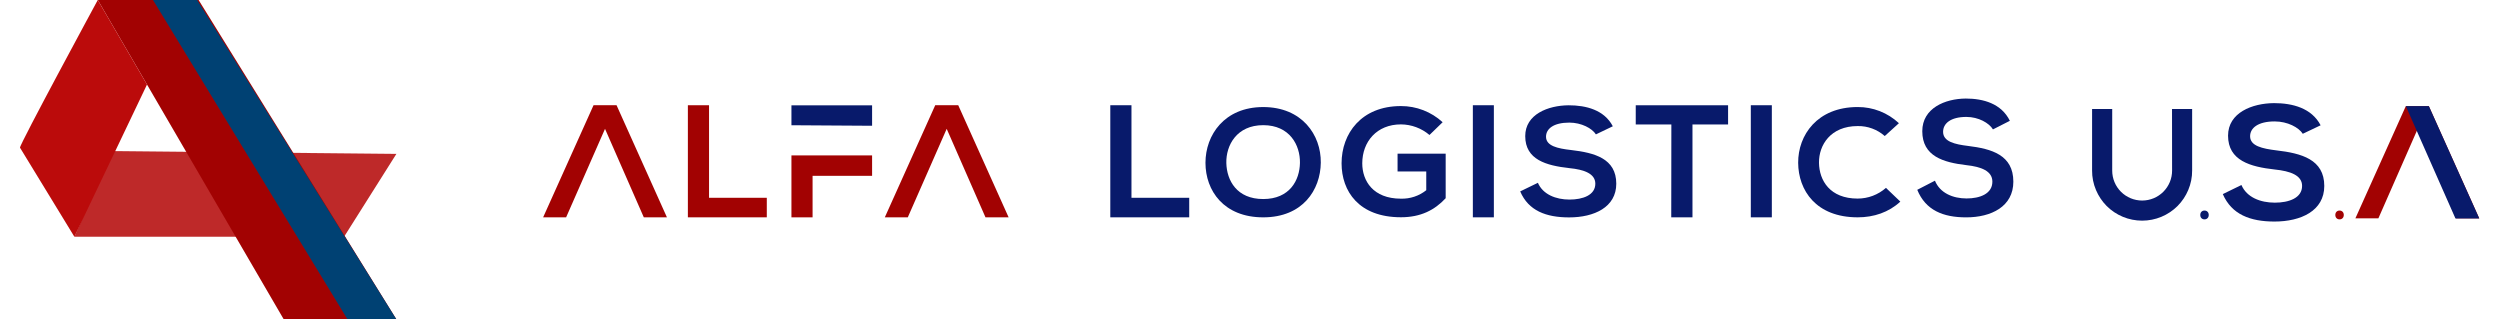 <svg width="3374" height="431" viewBox="0 0 3374 431" fill="none" xmlns="http://www.w3.org/2000/svg">
<path d="M150.671 203.87L534.97 207.685L464.386 319.51H100.399L150.671 203.87Z" fill="#BE2929"/>
<path d="M131.958 0H268.037L534.97 431H382.962L131.958 0Z" fill="#A20202"/>
<path d="M131.958 0C131.958 0 25.693 196.222 26.985 199.296L100.399 319.528L198.402 114.094L131.958 0Z" fill="#BB0B0B"/>
<path d="M534.97 431H469.005L206.466 0H266.13L534.97 431Z" fill="#004173"/>
<path d="M1527.03 142.026V266.932H1604.97V293.304H1498.46V142.026H1527.03Z" fill="#081A6B"/>
<path d="M1782.55 219.477C1782.14 256.379 1758.11 293.329 1704.84 293.329C1651.58 293.329 1626.9 257.237 1626.9 219.715C1626.9 182.194 1652.46 144.481 1704.84 144.481C1757.23 144.481 1783 182.17 1782.55 219.477ZM1655.06 220.096C1655.68 243.539 1669.12 268.624 1704.84 268.624C1740.57 268.624 1753.98 243.348 1754.41 219.906C1754.84 195.844 1740.57 168.924 1704.84 168.924C1669.12 168.924 1654.47 196.035 1655.06 220.096Z" fill="#081A6B"/>
<path d="M1929.22 182.172C1918.46 173.029 1904.81 167.968 1890.68 167.878C1858.22 167.878 1838.51 191.129 1838.51 220.479C1838.51 243.945 1853.02 268.126 1890.68 268.126C1903.07 268.484 1915.19 264.44 1924.88 256.714V231.438H1886.15V207.376H1951.08V267.506C1936.14 283.611 1917.31 293.212 1890.68 293.212C1833.74 293.212 1810.59 257.929 1810.59 220.408C1810.59 180.242 1837.22 143.149 1890.68 143.149C1911.53 143.071 1931.63 150.857 1946.98 164.947L1929.22 182.172Z" fill="#081A6B"/>
<path d="M1987.76 293.304V142.026H2016.11V293.304H1987.76Z" fill="#081A6B"/>
<path d="M2153.84 181.359C2148.66 173.212 2134.36 165.469 2117.92 165.469C2096.68 165.469 2086.51 173.831 2086.51 184.528C2086.51 196.964 2102.1 200.418 2120.28 202.467C2151.9 206.136 2181.33 213.878 2181.33 247.922C2181.33 279.726 2151.45 293.4 2117.68 293.4C2086.66 293.4 2062.79 284.419 2051.67 258.309L2075.54 246.707C2082.27 262.406 2099.78 269.339 2118.21 269.339C2136.15 269.339 2153.05 263.407 2153.05 247.898C2153.05 234.438 2138.11 228.839 2117.99 226.909C2086.97 223.431 2058.45 215.689 2058.45 183.67C2058.45 154.32 2089.19 142.289 2117.11 142.099C2140.71 142.099 2165.17 148.412 2176.65 170.425L2153.84 181.359Z" fill="#081A6B"/>
<path d="M2255.67 167.946H2207.6V142.026H2332.22V167.946H2284.16V293.304H2255.52L2255.67 167.946Z" fill="#081A6B"/>
<path d="M2362.89 293.304V142.026H2391.27V293.304H2362.89Z" fill="#081A6B"/>
<path d="M2564.69 272.102C2549.11 286.563 2528.89 293.305 2507.13 293.305C2450.83 293.305 2427.02 256.808 2426.8 219.691C2426.59 182.575 2452.34 144.457 2507.13 144.457C2527.79 144.345 2547.7 152.156 2562.76 166.279L2543.67 183.599C2533.6 174.706 2520.55 169.904 2507.11 170.139C2470.5 170.139 2454.6 195.844 2454.91 219.691C2455.22 243.538 2469.64 268.005 2507.11 268.005C2521.17 267.996 2534.76 262.853 2545.29 253.544L2564.69 272.102Z" fill="#081A6B"/>
<path d="M2689.7 174.643C2684.52 166.019 2670.23 157.8 2653.78 157.8C2632.57 157.8 2622.4 166.662 2622.4 177.907C2622.4 191.081 2637.98 194.75 2656.17 196.965C2687.77 200.849 2717.21 209.068 2717.21 245.16C2717.21 278.87 2687.34 293.354 2653.54 293.354C2622.52 293.354 2598.8 283.825 2587.53 256.166L2611.4 243.85C2618.13 260.526 2635.67 267.84 2654.07 267.84C2672.04 267.84 2688.91 261.574 2688.91 245.16C2688.91 230.866 2674 225.053 2653.85 222.885C2622.83 219.216 2594.31 210.974 2594.31 177.073C2594.31 145.96 2625.05 133.214 2652.97 133C2676.57 133 2701.03 139.694 2712.51 163.041L2689.7 174.643Z" fill="#081A6B"/>
<path d="M1176.98 142.147V169.735L1068.13 169.02V142.147H1176.98Z" fill="#081A6B"/>
<path d="M956.923 142.026V266.932H1034.87V293.304H928.357V142.026H956.923Z" fill="#A20202"/>
<path d="M1293.22 141.98H1262.2L1194.14 293.329H1225.16L1277.66 173.88L1330.02 293.329H1361.24L1293.22 141.98Z" fill="#A20202"/>
<path d="M832.087 141.98H801.062L733 293.329H764.024L816.527 173.88L868.886 293.329H900.101L832.087 141.98Z" fill="#A20202"/>
<path d="M1176.98 209.734V237.298H1096.65V293.33H1068.13V209.734H1176.98Z" fill="#A20202"/>
<path d="M2931.35 147.149H2958.51V230.054C2958.57 239.136 2956.78 248.134 2953.24 256.498C2949.87 264.485 2945.01 271.761 2938.92 277.939C2932.63 284.232 2925.16 289.224 2916.94 292.631C2908.72 296.037 2899.9 297.791 2891 297.791C2882.09 297.791 2873.28 296.037 2865.06 292.631C2856.83 289.224 2849.36 284.232 2843.08 277.939C2836.99 271.761 2832.13 264.485 2828.76 256.498C2825.21 248.137 2823.41 239.137 2823.48 230.054V147.149H2850.64V230.316C2850.64 241.013 2854.9 251.272 2862.47 258.836C2870.05 266.4 2880.33 270.649 2891.04 270.649C2901.76 270.649 2912.04 266.4 2919.61 258.836C2927.19 251.272 2931.45 241.013 2931.45 230.316L2931.35 147.149Z" fill="#081A6B"/>
<path d="M3107.83 180.551C3102.37 171.951 3087.26 163.875 3069.89 163.875C3047.48 163.875 3036.74 172.713 3036.74 183.91C3036.74 197.037 3053.2 200.586 3072.42 202.969C3105.83 206.852 3136.85 215.023 3136.85 250.973C3136.85 284.563 3105.3 299 3069.62 299C3036.93 299 3011.8 289.471 2999.91 261.955L3025.04 249.686C3032.2 266.362 3050.65 273.509 3070.1 273.509C3089.05 273.509 3106.9 267.268 3106.9 250.901C3106.9 236.607 3091.12 230.889 3069.86 228.745C3037.17 225.077 3006.98 216.834 3006.98 183.076C3006.98 152.106 3039.46 139.384 3069.03 139.17C3093.97 139.17 3119.79 145.841 3131.91 169.092L3107.83 180.551Z" fill="#081A6B"/>
<path d="M3277.94 143.194H3246.91L3178.85 294.639H3209.88L3262.38 175.189L3314.72 294.639H3345.95L3277.94 143.194Z" fill="#A20202"/>
<path d="M2975.19 296.068C2982.88 296.068 2982.88 284.156 2975.19 284.156C2967.51 284.156 2967.51 296.068 2975.19 296.068Z" fill="#081A6B"/>
<path d="M3157.47 296.068C3165.15 296.068 3165.15 284.156 3157.47 284.156C3149.78 284.156 3149.78 296.068 3157.47 296.068Z" fill="#A20202"/>
<path d="M3346 294.853H3313.88L3246.89 143.194H3277.94L3346 294.853Z" fill="#081A6B"/>
</svg>

